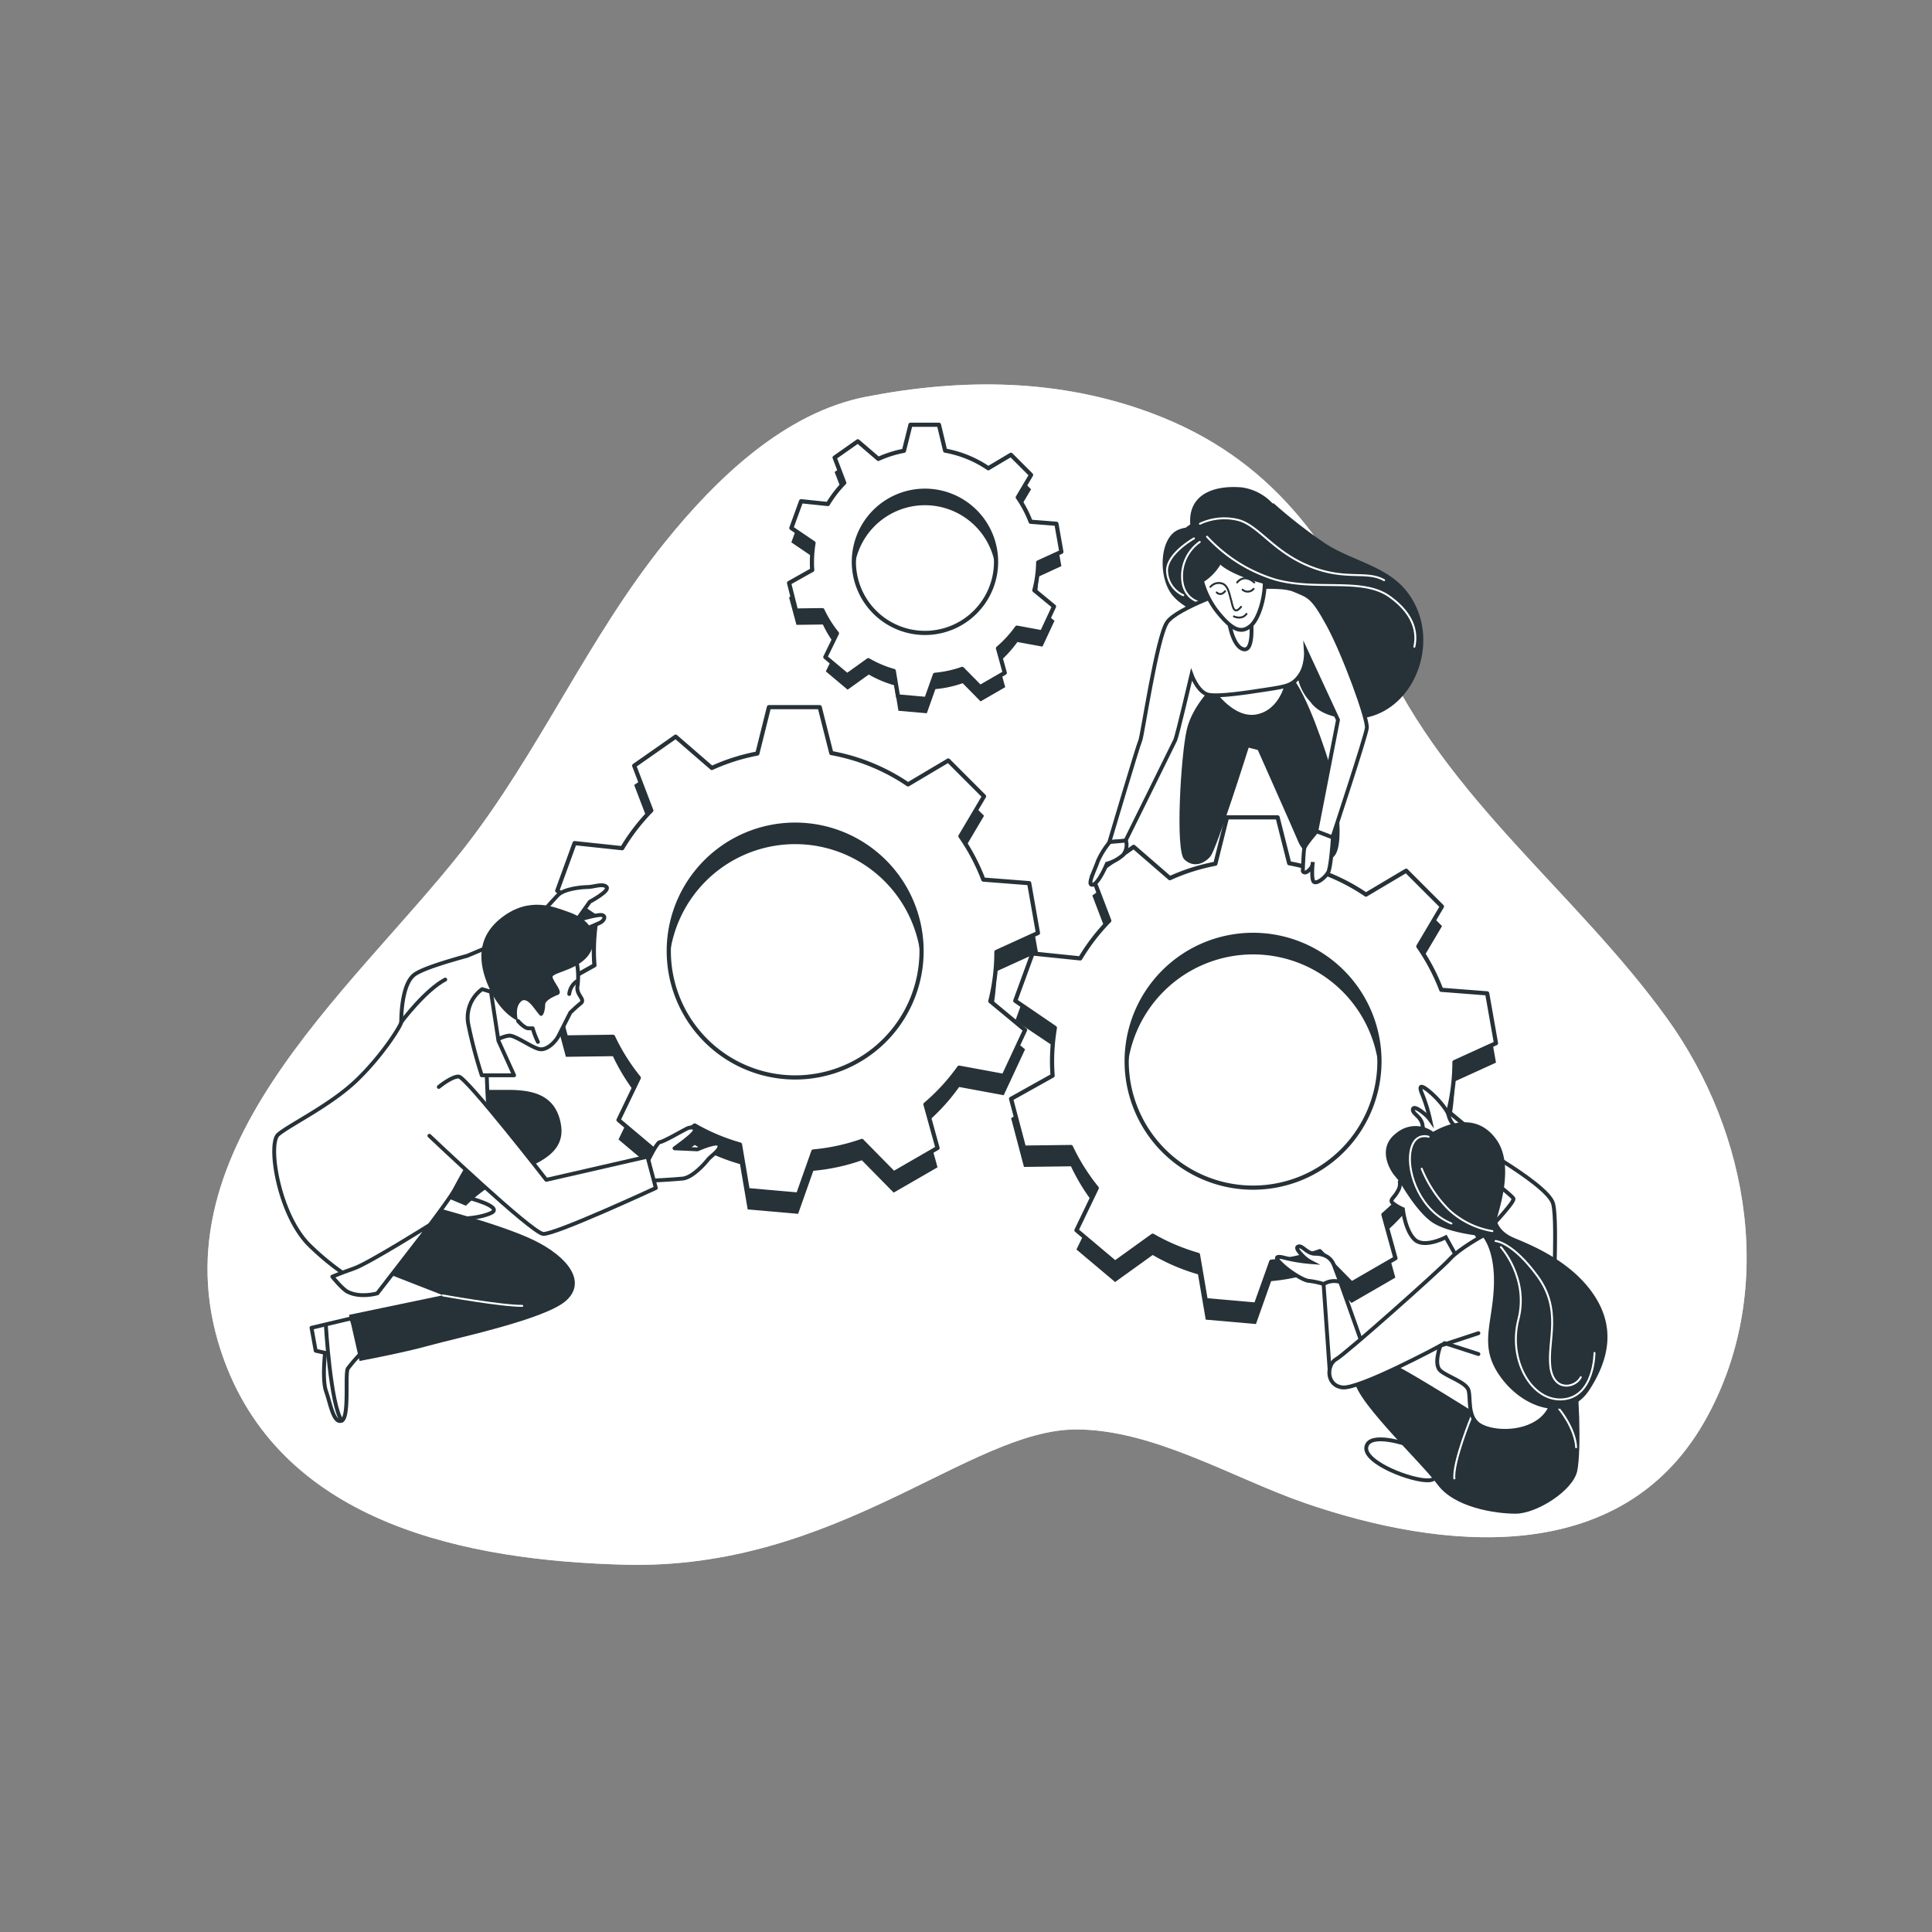 <svg xmlns="http://www.w3.org/2000/svg" viewBox="0 0 500 500"><rect x="0" y="0" width="500" height="500" fill="#808080" stroke="none"/><g id="freepik--background-simple--inject-2"><path d="M357.5,169.39c16.87,37.34,50.33,61.49,73.81,94C452.94,293.27,460,334.94,441,368.1,419.27,405.93,373.3,401.24,337.76,389c-18.55-6.39-39.17-19.06-59.25-19.06-27.58,0-61.88,36.53-117,35C121.28,403.87,73.64,394.63,58,352c-19.58-53.45,32.4-94.76,61.68-131.95,19.78-25.13,32.39-54.92,52.49-79.83,13.24-16.41,30.92-33.49,52.1-37.57,24.92-4.81,49.84-4.69,73.9,4.32C328.82,118.46,344.51,140.63,357.5,169.39Z" style="fill:#FFFFFF"></path><path d="M357.5,169.39c16.87,37.34,50.33,61.49,73.81,94C452.94,293.27,460,334.94,441,368.1,419.27,405.93,373.3,401.24,337.76,389c-18.55-6.39-39.17-19.06-59.25-19.06-27.58,0-61.88,36.53-117,35C121.28,403.87,73.64,394.63,58,352c-19.58-53.45,32.4-94.76,61.68-131.95,19.78-25.13,32.39-54.92,52.49-79.83,13.24-16.41,30.92-33.49,52.1-37.57,24.92-4.81,49.84-4.69,73.9,4.32C328.82,118.46,344.51,140.63,357.5,169.39Z" style="fill:#fff;opacity:0.7"></path></g><g id="freepik--Gears--inject-2"><path d="M268.68,149.28l6-2.76-1.28-7.25-6.67-.52a29.33,29.33,0,0,0-3.33-6.32l3.44-5.8-5.21-5.21-5.86,3.47a29.13,29.13,0,0,0-11.17-4.56L243,113.65h-7.37l-1.69,6.72a29.14,29.14,0,0,0-6.63,2.11L222,117.92l-6,4.23,2.49,6.51a30.13,30.13,0,0,0-4.24,5.49l-6.93-.71-2.52,6.92,5.74,3.9a29.16,29.16,0,0,0-.41,4.89c0,.7,0,1.39.08,2.07l-6,3.37,1.91,7.12,6.84-.09a29.38,29.38,0,0,0,3.76,6l-3,6.13,5.65,4.74,5.47-3.92a29.11,29.11,0,0,0,6.59,2.78l1.09,6.6,7.34.64,2.22-6.25a29,29,0,0,0,7.06-1.53l4.63,4.71,6.38-3.68-1.75-6.35a29.56,29.56,0,0,0,4.9-5.34l6.49,1.19,3.11-6.68-5.09-4.19A29.29,29.29,0,0,0,268.68,149.28Zm-10.9-.13a18.4,18.4,0,1,1-18.4-18.4A18.4,18.4,0,0,1,257.78,149.15Z" style="fill:#263238"></path><path d="M268.68,145.56l6-2.75-1.28-7.26-6.67-.52a29,29,0,0,0-3.33-6.31l3.44-5.81-5.21-5.21-5.86,3.48a29,29,0,0,0-11.17-4.56L243,109.93h-7.37l-1.69,6.73a29.12,29.12,0,0,0-6.63,2.1L222,114.21l-6,4.22,2.49,6.52a29.46,29.46,0,0,0-4.24,5.49l-6.93-.72-2.52,6.93,5.74,3.89a29.34,29.34,0,0,0-.41,4.89c0,.7,0,1.39.08,2.08l-6,3.37L206,158l6.84-.09a29.31,29.31,0,0,0,3.76,6l-3,6.14,5.65,4.73,5.47-3.92a28.69,28.69,0,0,0,6.59,2.79l1.09,6.59,7.34.65,2.22-6.25a29,29,0,0,0,7.06-1.53l4.63,4.7,6.38-3.68-1.75-6.35a29.23,29.23,0,0,0,4.9-5.34l6.49,1.2,3.11-6.68-5.09-4.2A29.16,29.16,0,0,0,268.68,145.56Zm-10.9-.13A18.4,18.4,0,1,1,239.38,127,18.4,18.4,0,0,1,257.78,145.43Z" style="fill:#FFFFFF;stroke:#263238;stroke-linecap:round;stroke-linejoin:round;stroke-width:1.083px"></path><path d="M257.87,251.39l10.75-4.89-2.27-12.9-11.86-.93a51.93,51.93,0,0,0-5.93-11.23l6.11-10.32-9.26-9.26L235,208a51.78,51.78,0,0,0-19.86-8.1l-3-11.89H199l-3,12a51.7,51.7,0,0,0-11.78,3.74l-9.36-8.1-10.73,7.51,4.42,11.59A52.17,52.17,0,0,0,161,224.5l-12.33-1.27-4.48,12.31,10.21,6.93a51.94,51.94,0,0,0-.74,8.7c0,1.24.06,2.46.15,3.68l-10.75,6,3.39,12.65,12.17-.16A51.94,51.94,0,0,0,165.32,284l-5.25,10.9,10,8.42,9.72-7a52.36,52.36,0,0,0,11.72,4.95L193.5,313l13.05,1.14L210.49,303a51.87,51.87,0,0,0,12.56-2.72l8.23,8.37,11.35-6.55-3.12-11.29a52.09,52.09,0,0,0,8.72-9.5l11.53,2.13,5.53-11.87-9-7.47A51.56,51.56,0,0,0,257.87,251.39Zm-19.37-.22a32.71,32.71,0,1,1-32.71-32.71A32.72,32.72,0,0,1,238.5,251.17Z" style="fill:#263238"></path><path d="M257.87,246.36l10.75-4.9-2.27-12.9-11.86-.92a51.93,51.93,0,0,0-5.93-11.23l6.11-10.32-9.26-9.27L235,203a51.8,51.8,0,0,0-19.86-8.11l-3-11.88H199l-3,12a51.7,51.7,0,0,0-11.78,3.74l-9.36-8.1-10.73,7.51,4.42,11.59a52.17,52.17,0,0,0-7.53,9.76L148.7,218.2l-4.48,12.31,10.21,6.93a51.91,51.91,0,0,0-.74,8.69c0,1.24.06,2.47.15,3.69l-10.75,6,3.39,12.66,12.17-.16a51.6,51.6,0,0,0,6.67,10.62l-5.25,10.91,10,8.42,9.72-7a51.87,51.87,0,0,0,11.72,4.94L193.5,308l13.05,1.15L210.49,298a51.87,51.87,0,0,0,12.56-2.72l8.23,8.37,11.35-6.55-3.12-11.29a52.09,52.09,0,0,0,8.72-9.5l11.53,2.13,5.53-11.88-9-7.46A51.56,51.56,0,0,0,257.87,246.36Zm-19.37-.23a32.71,32.71,0,1,1-32.71-32.71A32.71,32.71,0,0,1,238.5,246.13Z" style="fill:#FFFFFF;stroke:#263238;stroke-linecap:round;stroke-linejoin:round;stroke-width:1.083px"></path><path d="M376.41,279.91l10.75-4.9-2.28-12.9L373,261.19A52.41,52.41,0,0,0,367.09,250l6.11-10.33-9.26-9.26-10.4,6.18a51.84,51.84,0,0,0-19.87-8.11l-3-11.88h-13.1l-3,12a51.54,51.54,0,0,0-11.78,3.74l-9.37-8.11-10.73,7.52,4.42,11.59a52.54,52.54,0,0,0-7.52,9.76l-12.34-1.27-4.48,12.31L273,271a53,53,0,0,0-.73,8.69c0,1.24.06,2.47.14,3.68l-10.74,6L265,302l12.16-.16a52.07,52.07,0,0,0,6.68,10.62l-5.25,10.91,10,8.42,9.73-7a51.26,51.26,0,0,0,11.72,5l2,11.73,13,1.14,3.93-11.1a52.13,52.13,0,0,0,12.56-2.72l8.24,8.36,11.34-6.55-3.11-11.28a52.45,52.45,0,0,0,8.72-9.5L378.29,312l5.54-11.87-9-7.47A52.38,52.38,0,0,0,376.41,279.91ZM357,279.68A32.71,32.71,0,1,1,324.32,247,32.7,32.7,0,0,1,357,279.68Z" style="fill:#263238"></path><path d="M376.41,274.88l10.75-4.9-2.28-12.9L373,256.16a52.48,52.48,0,0,0-5.94-11.24l6.11-10.32-9.26-9.26-10.4,6.18a51.84,51.84,0,0,0-19.87-8.11l-3-11.88h-13.1l-3,12a51.54,51.54,0,0,0-11.78,3.74l-9.37-8.11-10.73,7.52,4.42,11.59a52.21,52.21,0,0,0-7.52,9.76l-12.34-1.27L262.75,259,273,266a53.1,53.1,0,0,0-.73,8.7c0,1.24.06,2.46.14,3.68l-10.74,6L265,297l12.16-.15a52.34,52.34,0,0,0,6.68,10.62l-5.25,10.91,10,8.42,9.73-7a52.16,52.16,0,0,0,11.72,4.95l2,11.73,13,1.14L329,326.52a51.66,51.66,0,0,0,12.56-2.72l8.24,8.37,11.34-6.55-3.11-11.28a52.78,52.78,0,0,0,8.72-9.5L378.29,307l5.54-11.87-9-7.47A52.44,52.44,0,0,0,376.41,274.88ZM357,274.65a32.71,32.71,0,1,1-32.71-32.71A32.7,32.7,0,0,1,357,274.65Z" style="fill:#FFFFFF;stroke:#263238;stroke-linecap:round;stroke-linejoin:round;stroke-width:1.083px"></path></g><g id="freepik--character-3--inject-2"><path d="M362.26,305.87a3.53,3.53,0,0,1-.54,2.43c-.81,1.62-2.16,2.16-1.35,3a11.12,11.12,0,0,0,2.7,1.62s.54,5.4,3,7.83,8.1-.54,8.1-.54l2.7,4.86,6.48-3.78s-1.62-1.62-3.51-7.29-4.86-9.72-10.53-10.26S362.26,305.87,362.26,305.87Z" style="fill:#fff;stroke:#263238;stroke-miterlimit:10"></path><path d="M346.86,331.79l-1.62-4.32c-.81-2.16-2.7-3-4.86-3s-3.24-2.16-4.32-1.89.54,1.89,1.35,2.7a8.32,8.32,0,0,0,1.89,1.35,41.88,41.88,0,0,1-6.75-1.08c-3-.81-2.43.27-.27,2.16s5.4,3.78,6.48,3.78a21.14,21.14,0,0,1,3.78.81L344,335Z" style="fill:#fff;stroke:#263238;stroke-miterlimit:10"></path><path d="M376.27,296.54l-4.5-1c-2.26-.49-3.33-2.25-3.63-4.39s-2.6-2.9-2.49-4,2,.26,2.87,1a8.54,8.54,0,0,1,1.6,1.68,41.7,41.7,0,0,0-2-6.53c-1.23-2.83-.08-2.44,2.1-.57s4.5,4.81,4.66,5.87a5.94,5.94,0,0,0,1.14,2.3l1.8,2.25Z" style="fill:#fff;stroke:#263238;stroke-miterlimit:10"></path><path d="M344.16,355.28l-1.62-22.95a5.09,5.09,0,0,1,4.32-.54l7,19.71S348.48,359.06,344.16,355.28Z" style="fill:#FFFFFF;stroke:#263238;stroke-miterlimit:10"></path><path d="M364.42,373.91s-10-3.51-10.81.54,11.89,8.92,16.21,8.65S370.09,376.08,364.42,373.91Z" style="fill:#fff;stroke:#263238;stroke-miterlimit:10"></path><path d="M382,365.81s-15.93-10-20.25-12.15-9.19-1.62-11.08,2.7,17,21.88,21.34,27.82,14.85,7.56,20.25,7.56,14.85-5.94,15.93-11.07.54-22.42-.81-27-4.59-7.56-8.37-3.24S385.75,366.08,382,365.81Z" style="fill:#263238"></path><path d="M380.94,366.27s-5.12,12.41-4.53,16.55" style="fill:none;stroke:#fff;stroke-miterlimit:10;stroke-width:0.5px"></path><path d="M403.4,364.5s4.33,5.12,4.52,10.24" style="fill:none;stroke:#fff;stroke-miterlimit:10;stroke-width:0.5px"></path><path d="M383.59,319.91s-5.94,3.24-8.37,5.94-27,24.57-29.44,25.92-2.7,6.75,1.62,7.29,25.39-10.8,25.39-10.8-1.89,4.86,0,6.48,6.75,3,7.29,5.13-.27,6.48,2.43,8.64,11.07,3,16.2-1.08,4.86-13.77,3.78-20.25.81-30.24-.54-35.64-25.65-18.36-25.65-18.36l-1.08,4.05s16.2,11.88,16.47,13S383.59,319.91,383.59,319.91Z" style="fill:#FFFFFF;stroke:#263238;stroke-miterlimit:10"></path><line x1="372.79" y1="348.26" x2="382.61" y2="345.03" style="fill:none;stroke:#263238;stroke-linecap:round;stroke-miterlimit:10"></line><line x1="373.86" y1="347.6" x2="382.61" y2="350.43" style="fill:none;stroke:#263238;stroke-linecap:round;stroke-miterlimit:10"></line><path d="M370.9,292.91a7.71,7.71,0,0,0-9.45.27c-5.13,3.78-1.89,9.45-.54,11.07l1.35,1.62s4.05,7.29,8.1,10.26,13.23,3.78,13.23,3.78,3.51,3.51,3,13.5-4.05,15.39,2.16,23.49S406,368,411.4,359.6s6.75-17,.27-25.65-17.28-12.42-20.25-13.77-4.05-3.51-4.05-4.59,4.86-13.5,0-20.52S375.22,290.47,370.9,292.91Z" style="fill:#263238"></path><path d="M369.72,294.19s-3.94-1.38-4.73,4.13,2.67,15.05,10.64,18.32" style="fill:none;stroke:#fff;stroke-linecap:round;stroke-miterlimit:10;stroke-width:0.5px"></path><path d="M367.94,302.46A31.75,31.75,0,0,0,375,313.1a21.93,21.93,0,0,0,11.23,5.51" style="fill:none;stroke:#fff;stroke-linecap:round;stroke-miterlimit:10;stroke-width:0.5px"></path><path d="M388.43,322.75s7.28,8.07,4.53,18.71,3.54,21.46,11.62,20.68,8.07-12,8.07-12" style="fill:none;stroke:#fff;stroke-linecap:round;stroke-miterlimit:10;stroke-width:0.5px"></path><path d="M387.05,321.17s4.33.2,10.83,9.06,2.56,16.74,3.35,23.44,6.5,5.51,7.88,2.75" style="fill:none;stroke:#fff;stroke-linecap:round;stroke-miterlimit:10;stroke-width:0.5px"></path></g><g id="freepik--character-2--inject-2"><path d="M363.85,152.79c-5.29-6.49-14.43-7.76-21.22-12.38a129.64,129.64,0,0,1-13-10.15l-.31,0a13.39,13.39,0,0,0-8-4.13c-7-.59-13.89,1.68-13.28,9.6-.4.26-.79.53-1.19.84a7.29,7.29,0,0,0-1.9.53c-4.89,2.06-5.27,12.2-1.62,16.84,1.94,2.46,5.74,4.54,9.23,5.7l0,.11s.3,1,10.45,2,13.12,5,12.66,9.87a12.76,12.76,0,0,0,3.44,10c1.23,1.73,3.23,3.09,6.44,3.88C364.12,190,375,166.44,363.85,152.79Z" style="fill:#263238"></path><path d="M312.38,138.9A39.69,39.69,0,0,0,330.06,150c10.74,3,22.51-.62,29.52,4.37s7.11,10.13,6.45,13" style="fill:none;stroke:#fff;stroke-linecap:round;stroke-miterlimit:10;stroke-width:0.5px"></path><path d="M310.55,135.54a14.93,14.93,0,0,1,9.75-1c5.39,1.3,9.07,8.15,18.56,12s14.67,1,19.35,3.61" style="fill:none;stroke:#fff;stroke-linecap:round;stroke-miterlimit:10;stroke-width:0.5px"></path><path d="M310.49,140.26a10.83,10.83,0,0,0-4.58,8.83c0,5.91,4.49,6.73,4.49,6.73" style="fill:none;stroke:#fff;stroke-linecap:round;stroke-miterlimit:10;stroke-width:0.5px"></path><path d="M309,139.34s-7.49,4.21-6.94,8.79a7.12,7.12,0,0,0,4.16,5.91" style="fill:none;stroke:#fff;stroke-linecap:round;stroke-miterlimit:10;stroke-width:0.5px"></path><path d="M315,176.55s-6.3,5.52-7.86,12.27-3,31.35-.65,33.59,5.06,1.17,6.72-.71,9.94-28.21,9.94-28.21l2.37.61S335,215.4,336,217.84s4.89,6.39,8.77,4.17,1-19-1-25.22-7.25-21.63-11.41-23.27S317.05,173.29,315,176.55Z" style="fill:#263238"></path><path d="M314,179s5.09,7.66,11.39,6.36,8.08-8.73,7.83-10.32S314,179,314,179Z" style="fill:#FFFFFF;stroke:#263238;stroke-miterlimit:10"></path><path d="M319,152.5s-14.22,4.8-16.9,8.47-6.47,29.62-7,30.67-8,26.27-8,26.27l4.18-.32s12.38-25,12.87-26.06,4.21-16.91,4.21-16.91,1.69,4.62,4.38,5.18,10-.58,15.07-1.36,6.67-1,8.55-3.6,1.61-6.43,1.61-6.43l8.3,17.9-5.62,28.84,4.16,1.63s8.64-26.05,8.93-28.38-5.9-19.24-10-26.74-5-7.35-8.88-9S319,152.5,319,152.5Z" style="fill:#FFFFFF;stroke:#263238;stroke-miterlimit:10"></path><path d="M317.9,159.83s.81,7.35,3.86,8.18,1.95-8.43,1.95-8.43Z" style="fill:#fff;stroke:#263238;stroke-miterlimit:10"></path><path d="M315.73,145.29a12.88,12.88,0,0,1-4.67,5,22.83,22.83,0,0,0,3.58,7.49c4.48,5.81,6.8,6.1,9.1,4.12,1.94-1.68,3.58-6.82,3.58-11.25C317.39,147.89,315.73,145.29,315.73,145.29Z" style="fill:#fff;stroke:#263238;stroke-miterlimit:10"></path><path d="M313.26,151.87a2.84,2.84,0,0,1,2.74-.93c1.82.32,2.11,2.71,2.56,4.19s.63,4.31,2.63,1.92" style="fill:none;stroke:#263238;stroke-linecap:round;stroke-linejoin:round;stroke-width:0.5px"></path><path d="M320.17,150.74s1.68-2.42,4.44,0" style="fill:none;stroke:#263238;stroke-linecap:round;stroke-linejoin:round;stroke-width:0.5px"></path><path d="M319.34,159.53s2,1,3.26-.65" style="fill:none;stroke:#263238;stroke-linecap:round;stroke-linejoin:round;stroke-width:0.5px"></path><path d="M314.89,153.33s1,1.1,2.16-.33" style="fill:none;stroke:#263238;stroke-linecap:round;stroke-linejoin:round;stroke-width:0.5px"></path><path d="M321.58,152.61a2,2,0,0,0,2.85-.21" style="fill:none;stroke:#263238;stroke-linecap:round;stroke-linejoin:round;stroke-width:0.5px"></path><path d="M287.22,217.91a20.82,20.82,0,0,0-3.12,5c-.66,2.05-2.93,6.31-1.34,6.06s3.71-5.45,3.71-5.45a10.41,10.41,0,0,0,4.2-2.28,4.12,4.12,0,0,0,.73-3.69Z" style="fill:#fff;stroke:#263238;stroke-miterlimit:10"></path><path d="M340.77,215.15s-3,3.4-3.22,4.4-.38,5.91-.38,5.91.46.9,1.58-.25a2.69,2.69,0,0,0,1-2.1s-.41,3.64.1,4.86,3.13-.81,3.88-2.22,1.22-9,1.22-9Z" style="fill:#fff;stroke:#263238;stroke-miterlimit:10"></path></g><g id="freepik--character-1--inject-2"><path d="M120.85,309.88s9.72,2.43,6.21,4.05-10.26,1.89-14,.81-4.32-5.13-1.35-5.67S120.85,309.88,120.85,309.88Z" style="fill:#fff;stroke:#263238;stroke-linecap:round;stroke-linejoin:round"></path><path d="M90.88,341.2l-10.26,2.43,1.08,5.94,2.43.54s-.81,7,.27,10,1.89,8.37,4,7.56.81-12.15,1.62-13.5a42.18,42.18,0,0,1,4.05-4.59l-2.7-7.29Z" style="fill:#fff;stroke:#263238;stroke-linecap:round;stroke-linejoin:round"></path><path d="M84.33,343s1.23,20.66,4.12,24.66" style="fill:none;stroke:#263238;stroke-linecap:round;stroke-linejoin:round"></path><path d="M110.05,311.77s19.17,4.86,28.08,9.18,13.78,10.8,8.38,15.66-28.63,9.72-35.38,11.61-18.09,4-18.09,4l-2.71-11.94,24.31-5.07-17.28-6.75s-6.21-2.16-3.24-8.64S110.05,311.77,110.05,311.77Z" style="fill:#263238"></path><path d="M114.64,335.26s14.85,2.7,20.52,2.7" style="fill:none;stroke:#fff;stroke-linecap:round;stroke-miterlimit:10;stroke-width:0.5px"></path><path d="M114.1,309.34l6.48,2.7a38.92,38.92,0,0,1,11.34-7.84c6.75-3,14.59-5.4,13.24-13.23s-7.57-8.91-13.78-8.91h-10.8Z" style="fill:#263238"></path><path d="M142.16,241.59s5.54,1.24,6,.61,6-2.86,7.09-3.38,1.71-1.75.52-2-6.56,1.39-6.56,1.39l3.44-4.85s5.24-2.76,4.34-3.8-3.45,0-4.8,0-6.11.37-7.82,2.12-5.58,6.26-5.58,6.26Z" style="fill:#fff;stroke:#263238;stroke-linecap:round;stroke-linejoin:round"></path><path d="M131.52,253.35l12.29-10.62-4.35-3.19-18.56,7.83v0c-5.62,1.53-12.08,3.52-13.82,5-3.24,2.7-3.24,11.34-3.24,12.15S99,273.15,92.23,279.63s-17.55,11.61-20.25,14,0,20.26,7.83,28.36a66.92,66.92,0,0,0,17.82,12.69s17.82-22.68,20-26.73,2.7-4.87,2.7-4.87,6.75-11.61,6.21-15.12-.81-18.36-.81-21.6,4.86-10.26,5.67-12.69C131.42,253.59,131.47,253.47,131.52,253.35Z" style="fill:#FFFFFF;stroke:#263238;stroke-linecap:round;stroke-linejoin:round"></path><path d="M103.84,264.51s6.17-8.27,11.39-11" style="fill:none;stroke:#263238;stroke-linecap:round;stroke-miterlimit:10"></path><path d="M149.21,248.85a18.43,18.43,0,0,1,.27,6.21c-.54,2.43,2.16,3.51.81,4.59s-2.7,2.43-2.7,2.43l-3,5.94c-.81,1.62-3,3.78-4.87,3.51s-6.21-3.51-7.83-3.51-5.67,2.16-5.67,2.16-.54-8.1-.54-11.07,3.51-3.78,3.51-3.78,2.43-5.13,5.67-7.56S146.51,245.07,149.21,248.85Z" style="fill:#fff;stroke:#263238;stroke-linecap:round;stroke-linejoin:round"></path><path d="M134.08,264.24s1.62,1.89,2.7,1.89h1.08a21.36,21.36,0,0,0,1.35,3.51" style="fill:none;stroke:#263238;stroke-linecap:round;stroke-linejoin:round"></path><path d="M149.21,254a4.62,4.62,0,0,0-1.89,3.24" style="fill:none;stroke:#263238;stroke-linecap:round;stroke-linejoin:round"></path><path d="M134.08,264.24s-4.05-1.62-7-7.56-4.59-13.5,2.7-19.17,13.78-2.7,17-1.62,8.37,3.78,6.48,9.45-10.53,6.21-10.26,7.56,3,4,1.35,4.59-3.25,1.62-3.25,2.43-.26,3-1.08,3-3.24-5.4-5.13-3.78S134.08,264.24,134.08,264.24Z" style="fill:#263238"></path><path d="M127.06,256.68,129,269.37l4.05,8.91h-8.37a120,120,0,0,1-3.5-13.29,9.06,9.06,0,0,1,3.6-9Z" style="fill:#fff;stroke:#263238;stroke-linecap:round;stroke-linejoin:round"></path><path d="M167.57,300.69s2.43-5.13,3.24-5.13,5.94-3,7-3.51,2.43-.27,1.89.81-5.13,4.32-5.13,4.32l5.94.27s5.4-2.43,5.67-1.08-2.16,2.7-3,3.78-4,4.6-6.48,4.86-8.37.55-8.37.55Z" style="fill:#fff;stroke:#263238;stroke-linecap:round;stroke-linejoin:round"></path><path d="M111.13,293.94s26.46,25.12,29.43,25.39,29.17-11.88,29.17-11.88l-2.16-8.11-26.19,6s-20.8-26.74-22.69-26.74-5.13,2.7-5.13,2.7" style="fill:#FFFFFF;stroke:#263238;stroke-linecap:round;stroke-linejoin:round"></path><path d="M111.4,316.9s-15.93,10-19.71,11.34S86,330.4,86,330.4s2.57,3.23,4,3.93c3.33,1.67,7.63.39,7.63.39Z" style="fill:#FFFFFF;stroke:#263238;stroke-linecap:round;stroke-linejoin:round"></path></g></svg>